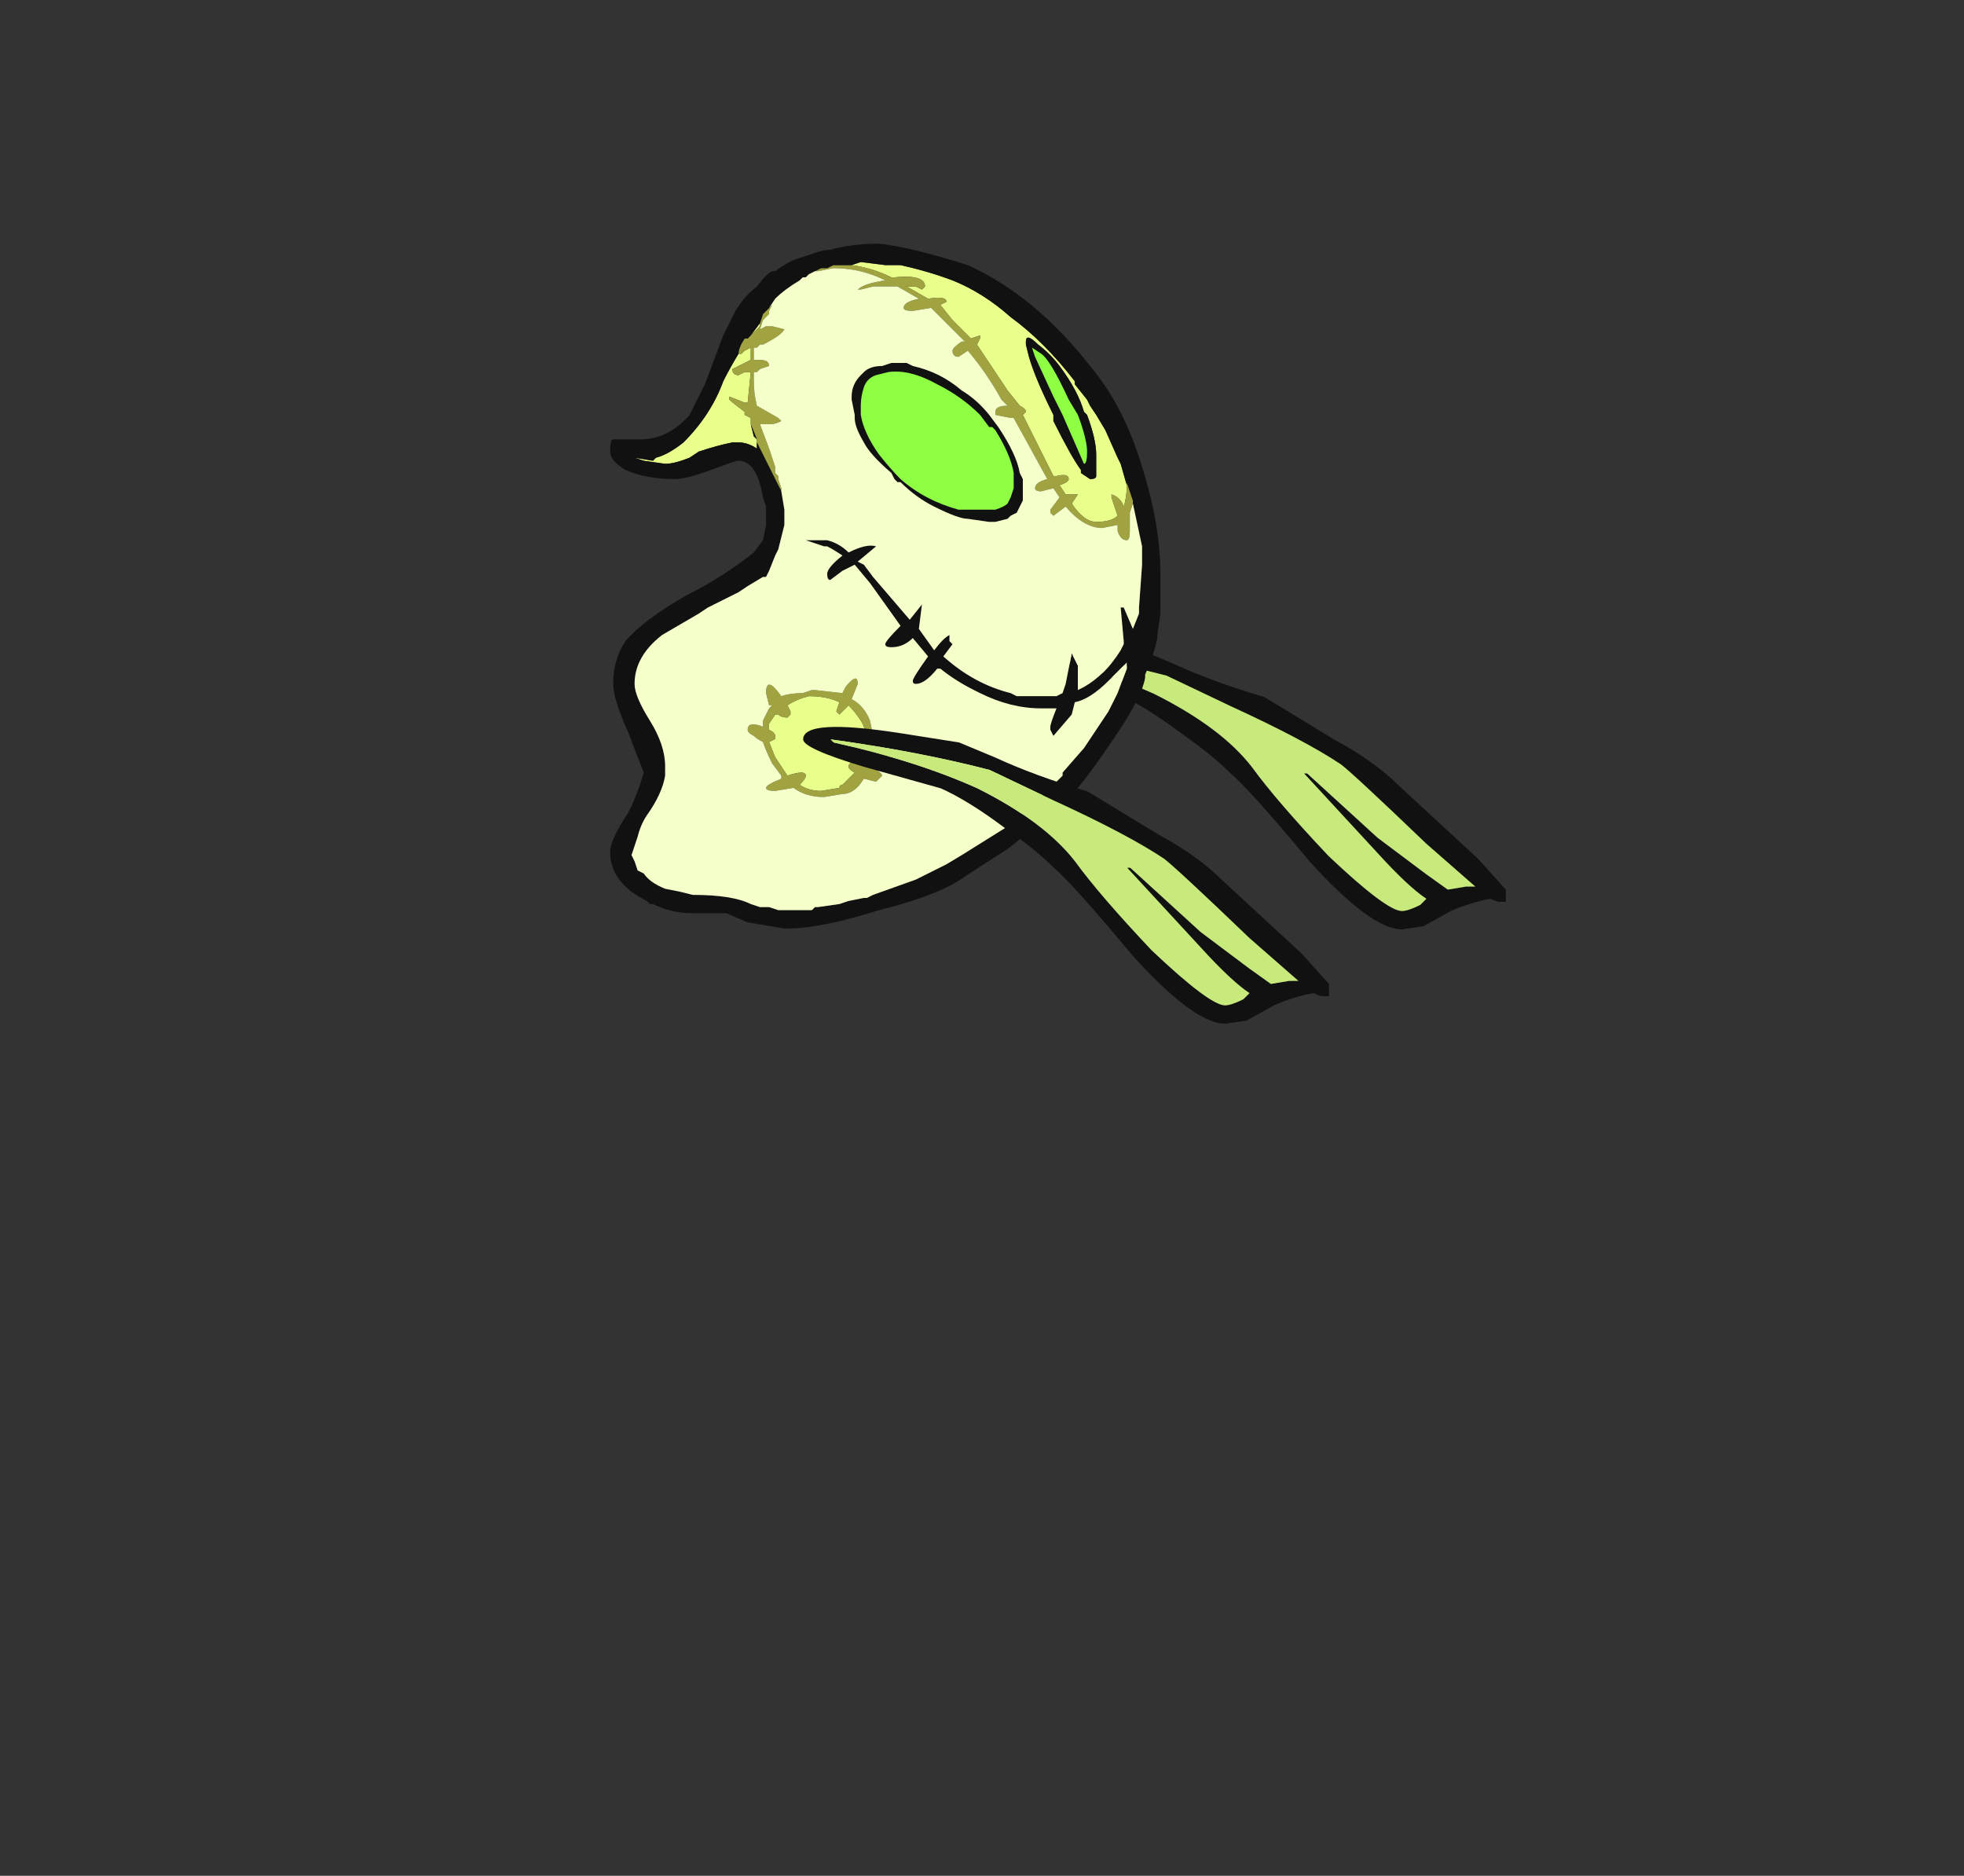 <?xml version="1.0" encoding="UTF-8" standalone="no"?>
<svg xmlns:ffdec="https://www.free-decompiler.com/flash" xmlns:xlink="http://www.w3.org/1999/xlink" ffdec:objectType="frame" height="214.75px" width="224.85px" xmlns="http://www.w3.org/2000/svg">
  <rect width="100%" height="100%" fill="#333333" stroke="none"/>
  <g transform="matrix(1.0, 0.0, 0.0, 1.0, 107.85, 79.0)">
    <use ffdec:characterId="553" ffdec:characterName="a_GhostArm13" height="33.95" transform="matrix(1.0, 0.0, 0.0, 1.0, 4.35, -6.55)" width="60.2" xlink:href="#sprite0"/>
    <use ffdec:characterId="575" ffdec:characterName="a_GhostBody5" height="78.4" transform="matrix(1.0, 0.0, 0.0, 1.0, -38.0, -51.1)" width="63.0" xlink:href="#sprite1"/>
    <use ffdec:characterId="553" ffdec:characterName="a_GhostArm13" height="33.95" transform="matrix(1.0, 0.0, 0.0, 1.0, -15.9, 4.25)" width="60.2" xlink:href="#sprite0"/>
  </g>
  <defs>
    <g id="sprite0" transform="matrix(1.0, 0.0, 0.0, 1.0, 0.0, 0.0)">
      <use ffdec:characterId="552" height="4.85" transform="matrix(7.0, 0.0, 0.0, 7.0, 0.0, 0.0)" width="8.6" xlink:href="#shape0"/>
    </g>
    <g id="shape0" transform="matrix(1.0, 0.0, 0.0, 1.0, 0.0, 0.0)">
      <path d="M5.9 2.15 Q5.3 1.75 4.1 1.2 L3.05 0.7 Q1.9 0.4 0.45 0.2 L0.5 0.25 Q1.85 0.55 2.85 1.0 3.95 1.55 4.45 2.2 4.85 2.75 5.7 3.65 6.65 4.55 6.9 4.55 7.0 4.55 7.2 4.45 L7.3 4.35 Q7.0 4.15 6.5 3.6 L5.3 2.3 5.35 2.3 6.5 3.35 Q6.7 3.5 7.3 3.95 L7.65 4.2 7.95 4.15 8.1 4.15 7.3 3.45 Q6.1 2.3 5.9 2.15 M6.85 2.5 L8.15 3.7 8.6 4.2 8.6 4.4 8.5 4.4 Q8.45 4.4 8.35 4.35 8.05 4.4 7.7 4.55 L7.25 4.8 6.9 4.85 Q6.4 4.85 5.4 3.75 4.4 2.55 4.1 2.3 3.8 2.0 3.3 1.65 2.7 1.2 2.25 1.0 L1.0 0.65 Q0.0 0.35 0.0 0.2 0.0 -0.15 1.6 0.1 L2.55 0.25 3.15 0.5 Q3.8 0.8 4.65 1.05 5.55 1.6 5.8 1.75 6.45 2.1 6.85 2.5" fill="#111111" fill-rule="evenodd" stroke="none"/>
      <path d="M5.9 2.15 Q6.1 2.3 7.3 3.45 L8.1 4.15 7.95 4.15 7.65 4.2 7.3 3.95 Q6.7 3.5 6.5 3.35 L5.35 2.3 5.3 2.3 6.5 3.6 Q7.0 4.15 7.3 4.35 L7.2 4.45 Q7.0 4.55 6.9 4.55 6.65 4.55 5.7 3.65 4.85 2.75 4.45 2.2 3.95 1.55 2.85 1.0 1.85 0.55 0.5 0.25 L0.45 0.2 Q1.9 0.4 3.05 0.7 L4.1 1.2 Q5.3 1.75 5.9 2.15" fill="#c8e97c" fill-rule="evenodd" stroke="none"/>
    </g>
    <g id="sprite1" transform="matrix(1.0, 0.0, 0.0, 1.0, 0.0, 0.0)">
      <use ffdec:characterId="574" height="11.2" transform="matrix(7.0, 0.0, 0.0, 7.0, 0.0, 0.0)" width="9.0" xlink:href="#shape1"/>
    </g>
    <g id="shape1" transform="matrix(1.0, 0.0, 0.0, 1.0, 0.0, 0.0)">
      <path d="M8.45 3.95 Q8.45 4.15 8.4 4.3 8.35 4.15 8.2 4.1 L8.2 4.15 8.3 4.45 Q8.2 4.55 7.95 4.55 7.75 4.55 7.55 4.25 L7.65 4.1 7.45 4.1 7.35 3.95 Q7.5 3.9 7.5 3.85 7.5 3.75 7.3 3.8 L7.25 3.8 6.75 2.8 6.8 2.75 Q6.8 2.7 6.7 2.65 L6.5 2.4 6.0 1.65 6.05 1.55 6.05 1.5 5.9 1.55 5.6 1.25 5.4 1.0 5.5 0.95 Q5.5 0.85 5.2 0.9 L4.85 0.7 5.0 0.7 5.1 0.75 5.15 0.7 Q5.15 0.5 4.65 0.55 L4.6 0.55 Q4.3 0.4 3.95 0.35 L4.1 0.3 4.5 0.35 4.75 0.35 Q5.2 0.45 5.6 0.6 6.1 0.8 6.55 1.2 7.1 1.6 7.6 2.25 L7.6 2.3 7.8 2.55 7.85 2.65 7.95 2.8 8.1 3.05 8.3 3.5 8.35 3.6 8.45 3.95 M6.8 1.6 L6.8 1.65 6.85 1.85 Q6.95 2.2 7.25 2.8 L7.25 2.9 Q7.55 3.5 7.7 3.7 L7.7 3.75 7.85 3.85 Q7.95 3.85 7.95 3.8 L7.95 3.45 Q7.95 3.2 7.8 2.8 L7.75 2.75 Q7.65 2.4 7.35 2.0 7.2 1.8 7.0 1.65 6.8 1.45 6.8 1.6 M2.4 3.25 L2.4 3.25 2.4 3.35 Q2.25 3.25 2.1 3.25 L2.0 3.25 Q1.75 3.3 1.45 3.4 L1.3 3.5 Q1.05 3.6 0.9 3.6 L0.55 3.55 0.4 3.5 0.7 3.55 0.75 3.5 Q0.95 3.45 1.2 3.25 1.65 2.8 1.85 2.25 1.95 2.05 2.1 1.8 L2.15 1.8 2.2 1.75 2.3 1.7 2.3 1.9 2.0 2.05 Q2.0 2.15 2.1 2.15 L2.2 2.1 2.3 2.1 2.25 2.6 2.2 2.6 1.95 2.5 1.95 2.55 Q2.0 2.6 2.2 2.75 L2.2 2.8 2.3 2.85 2.3 2.95 2.35 3.15 2.4 3.2 2.4 3.25 M2.3 1.5 L2.45 1.3 2.45 1.35 2.3 1.5 M3.75 7.5 L3.7 7.65 3.75 7.7 3.9 7.55 Q4.0 7.65 4.1 7.8 4.2 7.95 4.2 8.25 4.0 8.2 3.9 8.3 4.0 8.35 4.15 8.45 L4.1 8.5 Q3.9 8.45 3.9 8.55 3.9 8.6 4.0 8.65 L3.8 8.85 Q3.75 8.85 3.75 8.9 L3.45 8.95 Q3.25 8.95 3.1 8.85 3.2 8.75 3.2 8.7 3.2 8.6 2.9 8.7 L2.7 8.4 2.6 8.15 2.7 8.1 2.7 8.05 Q2.7 8.0 2.6 7.95 L2.6 7.85 2.7 7.7 2.75 7.7 Q2.8 7.75 2.9 7.75 L2.95 7.7 2.95 7.65 2.9 7.55 Q3.05 7.45 3.25 7.4 3.55 7.4 3.75 7.5" fill="#e8ff8c" fill-rule="evenodd" stroke="none"/>
      <path d="M3.95 0.35 Q4.3 0.4 4.6 0.55 L4.65 0.55 Q5.15 0.5 5.15 0.7 L5.1 0.75 5.0 0.7 4.85 0.7 5.2 0.9 Q5.5 0.85 5.5 0.95 L5.4 1.0 5.6 1.25 5.9 1.55 6.05 1.5 6.05 1.55 6.0 1.65 6.5 2.4 6.7 2.65 Q6.8 2.7 6.8 2.75 L6.75 2.8 7.25 3.8 7.3 3.8 Q7.5 3.75 7.5 3.85 7.5 3.9 7.35 3.95 L7.45 4.1 7.65 4.1 7.55 4.25 Q7.75 4.55 7.95 4.55 8.2 4.55 8.3 4.45 L8.2 4.15 8.2 4.1 Q8.35 4.15 8.4 4.3 8.45 4.15 8.45 3.95 L8.45 3.9 8.55 4.2 8.55 4.25 8.5 4.4 8.5 4.7 Q8.5 4.85 8.45 4.85 8.35 4.85 8.3 4.7 L8.3 4.6 8.05 4.65 Q7.75 4.65 7.45 4.3 L7.25 4.45 7.2 4.4 7.2 4.35 7.35 4.15 7.25 4.0 7.05 4.05 Q6.95 4.05 6.95 4.0 6.95 3.9 7.15 3.85 L6.6 2.85 6.55 2.85 6.3 2.8 6.3 2.75 Q6.3 2.65 6.5 2.65 L6.4 2.55 Q6.15 2.1 5.85 1.75 L5.7 1.85 Q5.6 1.85 5.6 1.75 5.6 1.7 5.75 1.6 L5.8 1.6 Q5.5 1.3 5.25 1.05 L4.95 1.1 Q4.8 1.1 4.8 1.05 4.8 0.95 5.05 0.9 L4.7 0.7 4.3 0.7 4.1 0.75 4.05 0.75 Q4.15 0.65 4.5 0.6 4.1 0.4 3.65 0.4 L3.4 0.45 3.35 0.45 3.45 0.4 3.55 0.4 3.65 0.35 3.95 0.35 M2.6 1.05 L2.65 1.0 2.6 1.1 2.6 1.15 2.5 1.25 2.45 1.4 2.55 1.35 2.65 1.35 2.85 1.4 Q2.8 1.5 2.5 1.65 L2.45 1.65 2.4 1.7 2.35 1.7 2.35 1.9 2.45 1.9 Q2.6 1.9 2.6 2.0 L2.45 2.05 2.4 2.1 2.35 2.1 2.35 2.25 Q2.35 2.45 2.4 2.65 L2.75 2.85 2.8 2.9 Q2.7 2.95 2.65 2.95 L2.45 2.95 2.6 3.35 2.7 3.65 2.7 3.75 2.75 3.8 2.75 3.85 2.8 4.0 2.8 4.05 2.4 3.25 2.4 3.2 2.3 2.95 2.3 2.85 2.2 2.8 2.2 2.75 Q2.0 2.6 1.95 2.55 L1.95 2.5 2.2 2.6 2.25 2.6 2.3 2.1 2.2 2.1 2.1 2.15 Q2.0 2.15 2.0 2.05 L2.3 1.9 2.3 1.7 2.2 1.75 2.15 1.8 2.1 1.8 Q2.1 1.7 2.2 1.55 L2.25 1.55 2.3 1.5 2.45 1.35 2.45 1.3 2.5 1.15 2.6 1.05 M4.4 8.75 L4.35 8.8 4.15 8.75 Q4.0 9.0 3.8 9.0 L3.5 9.05 Q3.2 9.05 3.0 8.9 L2.7 8.95 Q2.55 8.95 2.55 8.9 2.55 8.85 2.8 8.75 L2.8 8.7 2.65 8.5 Q2.55 8.3 2.5 8.15 2.4 8.1 2.35 8.05 2.25 8.0 2.25 7.95 2.25 7.8 2.5 7.9 L2.5 7.8 Q2.55 7.7 2.6 7.6 L2.65 7.55 2.6 7.55 2.55 7.35 Q2.55 7.05 2.8 7.4 2.95 7.35 3.15 7.35 L3.3 7.3 3.35 7.3 3.8 7.35 3.85 7.25 Q4.05 7.0 4.05 7.2 L3.95 7.45 Q4.15 7.55 4.25 7.8 4.3 8.0 4.3 8.2 L4.3 8.25 Q4.6 8.35 4.6 8.5 4.6 8.6 4.55 8.6 L4.25 8.5 4.25 8.55 Q4.45 8.65 4.45 8.7 L4.4 8.75 M3.75 7.5 Q3.55 7.4 3.25 7.4 3.05 7.45 2.9 7.55 L2.95 7.65 2.95 7.7 2.9 7.75 Q2.8 7.75 2.75 7.7 L2.7 7.7 2.6 7.85 2.6 7.95 Q2.7 8.0 2.7 8.05 L2.7 8.1 2.6 8.15 2.7 8.4 2.9 8.7 Q3.2 8.6 3.2 8.7 3.2 8.75 3.1 8.85 3.25 8.95 3.45 8.95 L3.75 8.9 Q3.75 8.85 3.8 8.85 L4.0 8.65 Q3.9 8.6 3.9 8.55 3.9 8.45 4.1 8.5 L4.15 8.45 Q4.0 8.35 3.9 8.3 4.0 8.2 4.2 8.25 4.2 7.95 4.1 7.8 4.0 7.65 3.9 7.55 L3.75 7.7 3.7 7.65 3.75 7.5" fill="#a0a33f" fill-rule="evenodd" stroke="none"/>
      <path d="M8.45 3.95 L8.35 3.6 8.3 3.5 8.1 3.05 7.95 2.8 7.85 2.65 7.8 2.55 7.6 2.3 7.6 2.25 Q7.1 1.6 6.55 1.2 6.1 0.8 5.6 0.6 5.2 0.45 4.75 0.35 L4.5 0.35 4.1 0.3 3.95 0.35 3.65 0.35 3.55 0.4 3.45 0.4 3.35 0.45 3.25 0.5 3.2 0.55 3.15 0.55 3.1 0.6 Q2.85 0.75 2.7 0.9 L2.6 1.05 2.5 1.15 2.45 1.3 2.3 1.5 2.25 1.55 2.2 1.55 Q2.1 1.7 2.1 1.8 1.95 2.05 1.85 2.25 1.65 2.8 1.2 3.25 0.95 3.45 0.75 3.5 L0.7 3.55 0.4 3.5 0.55 3.55 0.9 3.6 Q1.05 3.6 1.3 3.5 L1.45 3.4 Q1.75 3.3 2.0 3.25 L2.1 3.25 Q2.25 3.25 2.4 3.35 L2.4 3.25 2.4 3.25 2.8 4.05 2.85 4.35 2.85 4.6 2.75 5.0 2.7 5.1 2.6 5.35 2.55 5.45 2.5 5.45 2.25 5.6 2.1 5.7 1.6 5.95 1.45 6.05 0.85 6.4 Q0.4 6.75 0.4 7.2 0.4 7.4 0.65 7.8 0.9 8.2 0.9 8.55 L0.9 8.7 Q0.85 9.0 0.6 9.35 0.5 9.5 0.45 9.7 L0.35 10.0 0.4 10.1 0.45 10.25 0.55 10.3 Q0.65 10.45 0.9 10.55 L1.15 10.6 1.35 10.65 Q2.0 10.65 2.3 10.8 L2.45 10.85 2.6 10.85 2.75 10.9 3.3 10.9 3.35 10.85 3.4 10.85 3.75 10.8 3.9 10.75 4.15 10.7 4.2 10.7 4.3 10.65 5.0 10.4 5.5 10.15 5.75 10.0 6.55 9.5 6.95 9.15 7.4 8.7 7.4 8.65 7.75 8.25 8.15 7.65 8.3 7.35 8.45 6.95 8.45 6.85 8.15 7.15 Q7.85 7.45 7.6 7.5 L7.55 7.7 7.25 8.05 7.2 7.95 7.2 7.9 Q7.2 7.85 7.3 7.6 L7.05 7.6 Q6.55 7.6 6.05 7.35 L5.95 7.3 Q5.65 7.15 5.4 6.95 L5.35 6.95 Q5.15 7.2 5.0 7.2 4.95 7.2 4.95 7.15 4.95 7.1 5.2 6.75 L4.95 6.45 Q4.8 6.6 4.6 6.6 4.5 6.6 4.5 6.55 4.5 6.5 4.75 6.25 L4.25 5.55 4.0 5.25 3.8 5.35 3.6 5.5 Q3.55 5.5 3.55 5.4 3.55 5.3 3.8 5.1 3.65 5.0 3.55 4.95 L3.5 4.95 3.2 4.85 3.55 4.85 Q3.75 4.9 3.9 5.05 4.2 4.9 4.35 4.95 L4.05 5.2 4.15 5.25 4.3 5.45 4.9 6.15 5.1 5.9 5.05 6.3 5.3 6.65 Q5.45 6.45 5.55 6.4 L5.55 6.5 5.6 6.55 5.45 6.75 Q5.95 7.2 6.55 7.35 L6.65 7.4 7.3 7.4 7.4 7.35 7.45 7.2 7.55 6.7 7.65 6.9 7.65 7.3 7.75 7.25 Q8.1 7.05 8.35 6.65 L8.4 6.55 8.4 6.5 8.35 5.95 8.4 5.95 8.55 6.3 8.65 6.05 8.65 5.95 8.7 5.25 8.7 4.95 8.55 4.25 8.55 4.2 8.45 3.9 8.45 3.95 M6.9 1.7 L6.95 1.85 7.25 2.5 7.4 2.8 7.75 3.6 Q7.8 3.6 7.8 3.4 7.8 3.2 7.65 2.8 L7.5 2.55 Q7.2 1.9 7.05 1.8 L6.9 1.7 M6.8 1.6 Q6.8 1.45 7.0 1.65 7.2 1.8 7.35 2.0 7.65 2.4 7.75 2.75 L7.8 2.8 Q7.95 3.2 7.95 3.45 L7.95 3.8 Q7.95 3.85 7.85 3.85 L7.7 3.75 7.7 3.7 Q7.55 3.5 7.25 2.9 L7.25 2.8 Q6.95 2.2 6.85 1.85 L6.8 1.65 6.8 1.6 M6.2 3.0 L6.05 2.8 Q5.75 2.5 5.35 2.3 4.9 2.05 4.55 2.1 L4.35 2.15 Q4.2 2.2 4.15 2.35 4.1 2.5 4.1 2.65 L4.1 2.8 Q4.15 3.1 4.4 3.45 4.6 3.7 4.75 3.85 5.15 4.2 5.7 4.35 L6.3 4.35 Q6.45 4.3 6.5 4.25 L6.55 4.15 6.6 4.0 6.6 3.75 Q6.55 3.45 6.3 3.05 L6.25 3.0 6.2 3.0 M6.35 3.0 Q6.65 3.45 6.7 3.75 L6.75 3.85 6.75 4.2 6.65 4.4 6.55 4.45 6.5 4.5 6.3 4.55 6.2 4.55 5.85 4.5 Q5.7 4.5 5.3 4.3 5.0 4.15 4.75 3.9 L4.7 3.9 4.65 3.85 4.6 3.75 Q4.25 3.45 4.15 3.25 4.0 3.0 4.0 2.85 L4.0 2.8 3.95 2.55 3.95 2.5 Q3.95 2.3 4.1 2.15 L4.15 2.1 Q4.25 2.0 4.45 2.0 L4.6 1.95 4.85 1.95 4.95 2.0 Q5.4 2.1 5.75 2.4 6.0 2.55 6.2 2.8 L6.35 3.0 M7.85 2.0 Q8.4 2.65 8.7 3.65 9.0 4.6 9.0 5.4 L9.0 6.05 8.95 6.4 8.95 6.45 Q8.9 6.7 8.75 7.05 L8.75 7.1 Q8.7 7.4 8.3 8.0 7.9 8.6 7.65 8.9 7.2 9.35 6.5 9.9 L5.8 10.35 Q5.4 10.65 4.4 10.9 3.45 11.2 2.9 11.2 L2.85 11.2 2.25 11.1 1.9 10.95 1.35 10.95 Q1.0 10.95 0.7 10.8 L0.65 10.8 0.6 10.75 Q0.0 10.45 0.0 9.95 0.0 9.75 0.3 9.3 0.45 9.0 0.55 8.65 0.45 8.4 0.3 8.0 0.05 7.45 0.05 7.2 0.05 6.8 0.25 6.5 0.55 6.15 1.25 5.75 1.85 5.45 2.35 5.05 L2.5 4.85 2.55 4.6 2.55 4.3 2.5 4.15 Q2.4 3.55 2.1 3.55 2.05 3.55 1.65 3.7 1.25 3.85 1.05 3.85 0.6 3.85 0.25 3.7 0.0 3.55 0.0 3.4 0.0 3.2 0.05 3.2 L0.5 3.2 Q0.95 3.2 1.3 2.8 L1.55 2.3 1.85 1.5 2.05 1.1 Q2.2 0.85 2.4 0.7 2.55 0.5 2.65 0.45 L2.7 0.45 Q2.9 0.3 3.05 0.25 L3.35 0.15 Q3.5 0.1 3.6 0.1 3.95 0.0 4.4 0.0 4.9 0.05 5.85 0.35 6.95 0.85 7.85 2.0 M2.4 1.7 L2.35 1.7 2.4 1.7 M2.3 2.95 L2.4 3.2 2.35 3.15 2.3 2.95" fill="#111111" fill-rule="evenodd" stroke="none"/>
      <path d="M6.9 1.7 L7.05 1.8 Q7.2 1.9 7.5 2.55 L7.65 2.8 Q7.8 3.2 7.8 3.4 7.8 3.6 7.75 3.6 L7.4 2.8 7.25 2.5 6.95 1.85 6.9 1.7 M6.2 3.0 L6.25 3.0 6.3 3.05 Q6.55 3.45 6.6 3.75 L6.6 4.0 6.55 4.15 6.5 4.25 Q6.45 4.3 6.3 4.35 L5.7 4.35 Q5.15 4.2 4.75 3.85 4.6 3.7 4.4 3.45 4.15 3.1 4.1 2.8 L4.1 2.65 Q4.1 2.5 4.15 2.35 4.2 2.2 4.35 2.15 L4.55 2.1 Q4.9 2.05 5.35 2.3 5.75 2.5 6.05 2.8 L6.2 3.0" fill="#8fff44" fill-rule="evenodd" stroke="none"/>
      <path d="M3.35 0.45 L3.4 0.45 3.65 0.4 Q4.1 0.4 4.5 0.6 4.15 0.65 4.05 0.75 L4.1 0.75 4.3 0.7 4.7 0.7 5.05 0.9 Q4.8 0.95 4.8 1.05 4.8 1.1 4.95 1.1 L5.25 1.05 Q5.5 1.3 5.8 1.6 L5.75 1.6 Q5.6 1.7 5.6 1.75 5.6 1.85 5.7 1.85 L5.85 1.75 Q6.15 2.1 6.4 2.55 L6.5 2.65 Q6.3 2.65 6.3 2.75 L6.3 2.8 6.55 2.85 6.6 2.85 7.15 3.85 Q6.95 3.9 6.95 4.0 6.95 4.05 7.05 4.05 L7.25 4.0 7.35 4.15 7.2 4.35 7.2 4.4 7.25 4.45 7.45 4.3 Q7.75 4.65 8.05 4.65 L8.3 4.6 8.3 4.7 Q8.35 4.85 8.45 4.85 8.5 4.85 8.5 4.7 L8.5 4.4 8.55 4.25 8.7 4.95 8.7 5.25 8.65 5.95 8.65 6.05 8.55 6.3 8.4 5.95 8.35 5.95 8.4 6.5 8.4 6.55 8.35 6.65 Q8.1 7.05 7.75 7.25 L7.65 7.3 7.65 6.9 7.55 6.7 7.45 7.2 7.4 7.35 7.3 7.4 6.65 7.4 6.55 7.35 Q5.95 7.2 5.45 6.75 L5.6 6.55 5.55 6.5 5.55 6.4 Q5.45 6.45 5.3 6.65 L5.05 6.3 5.1 5.9 4.9 6.15 4.3 5.45 4.15 5.25 4.05 5.2 4.35 4.95 Q4.2 4.9 3.9 5.05 3.75 4.9 3.55 4.85 L3.2 4.85 3.5 4.95 3.55 4.95 Q3.65 5.0 3.8 5.1 3.55 5.3 3.55 5.4 3.55 5.5 3.6 5.5 L3.8 5.35 4.0 5.25 4.25 5.55 4.75 6.25 Q4.5 6.5 4.5 6.55 4.5 6.6 4.6 6.6 4.8 6.6 4.95 6.45 L5.2 6.75 Q4.95 7.1 4.95 7.15 4.95 7.2 5.0 7.2 5.15 7.2 5.35 6.95 L5.4 6.95 Q5.65 7.15 5.95 7.3 L6.05 7.35 Q6.55 7.6 7.05 7.6 L7.3 7.6 Q7.2 7.85 7.2 7.9 L7.2 7.95 7.25 8.05 7.55 7.7 7.6 7.5 Q7.85 7.45 8.15 7.15 L8.45 6.85 8.45 6.95 8.3 7.35 8.15 7.65 7.75 8.25 7.4 8.65 7.4 8.7 6.95 9.15 6.55 9.5 5.75 10.0 5.5 10.15 5.0 10.4 4.3 10.65 4.2 10.7 4.15 10.7 3.9 10.75 3.75 10.8 3.4 10.85 3.35 10.85 3.3 10.9 2.75 10.9 2.6 10.85 2.45 10.85 2.3 10.8 Q2.0 10.65 1.35 10.65 L1.15 10.6 0.9 10.55 Q0.65 10.45 0.55 10.3 L0.45 10.25 0.4 10.1 0.35 10.0 0.45 9.7 Q0.5 9.5 0.6 9.35 0.85 9.0 0.9 8.7 L0.9 8.55 Q0.9 8.2 0.65 7.8 0.4 7.4 0.4 7.2 0.4 6.75 0.85 6.4 L1.45 6.05 1.6 5.95 2.1 5.7 2.25 5.6 2.5 5.45 2.55 5.45 2.6 5.35 2.7 5.1 2.75 5.0 2.85 4.6 2.85 4.35 2.8 4.05 2.8 4.0 2.75 3.85 2.75 3.8 2.7 3.75 2.7 3.65 2.6 3.35 2.45 2.95 2.65 2.95 Q2.7 2.95 2.8 2.9 L2.75 2.85 2.4 2.65 Q2.35 2.45 2.35 2.25 L2.35 2.1 2.4 2.1 2.45 2.05 2.6 2.0 Q2.6 1.9 2.45 1.9 L2.35 1.9 2.35 1.7 2.4 1.7 2.45 1.65 2.5 1.65 Q2.8 1.5 2.85 1.4 L2.65 1.35 2.55 1.35 2.45 1.4 2.5 1.25 2.6 1.15 2.6 1.1 2.65 1.0 2.6 1.05 2.7 0.9 Q2.85 0.75 3.1 0.6 L3.15 0.55 3.2 0.55 3.25 0.5 3.35 0.45 M6.35 3.0 L6.2 2.8 Q6.0 2.55 5.75 2.4 5.4 2.1 4.95 2.0 L4.85 1.95 4.6 1.95 4.45 2.0 Q4.25 2.0 4.15 2.1 L4.1 2.15 Q3.95 2.3 3.95 2.5 L3.95 2.55 4.0 2.8 4.0 2.85 Q4.0 3.0 4.15 3.25 4.25 3.45 4.6 3.75 L4.65 3.85 4.7 3.9 4.75 3.9 Q5.0 4.15 5.3 4.3 5.7 4.5 5.85 4.5 L6.2 4.55 6.3 4.55 6.5 4.5 6.55 4.45 6.65 4.4 6.75 4.2 6.75 3.85 6.7 3.75 Q6.65 3.45 6.35 3.0 M4.4 8.75 L4.45 8.7 Q4.45 8.65 4.25 8.55 L4.25 8.5 4.55 8.6 Q4.6 8.6 4.6 8.5 4.6 8.35 4.3 8.25 L4.3 8.2 Q4.3 8.0 4.25 7.8 4.15 7.55 3.95 7.45 L4.05 7.2 Q4.05 7.0 3.85 7.25 L3.8 7.35 3.35 7.3 3.3 7.3 3.15 7.35 Q2.95 7.35 2.8 7.4 2.55 7.05 2.55 7.35 L2.6 7.55 2.65 7.55 2.6 7.6 Q2.55 7.7 2.5 7.8 L2.5 7.9 Q2.25 7.8 2.25 7.95 2.25 8.0 2.35 8.05 2.4 8.1 2.5 8.15 2.55 8.3 2.65 8.5 L2.8 8.7 2.8 8.75 Q2.55 8.85 2.55 8.9 2.55 8.95 2.7 8.95 L3.0 8.9 Q3.2 9.05 3.5 9.05 L3.8 9.0 Q4.0 9.0 4.15 8.75 L4.35 8.8 4.4 8.75" fill="#f4ffca" fill-rule="evenodd" stroke="none"/>
    </g>
  </defs>
</svg>
